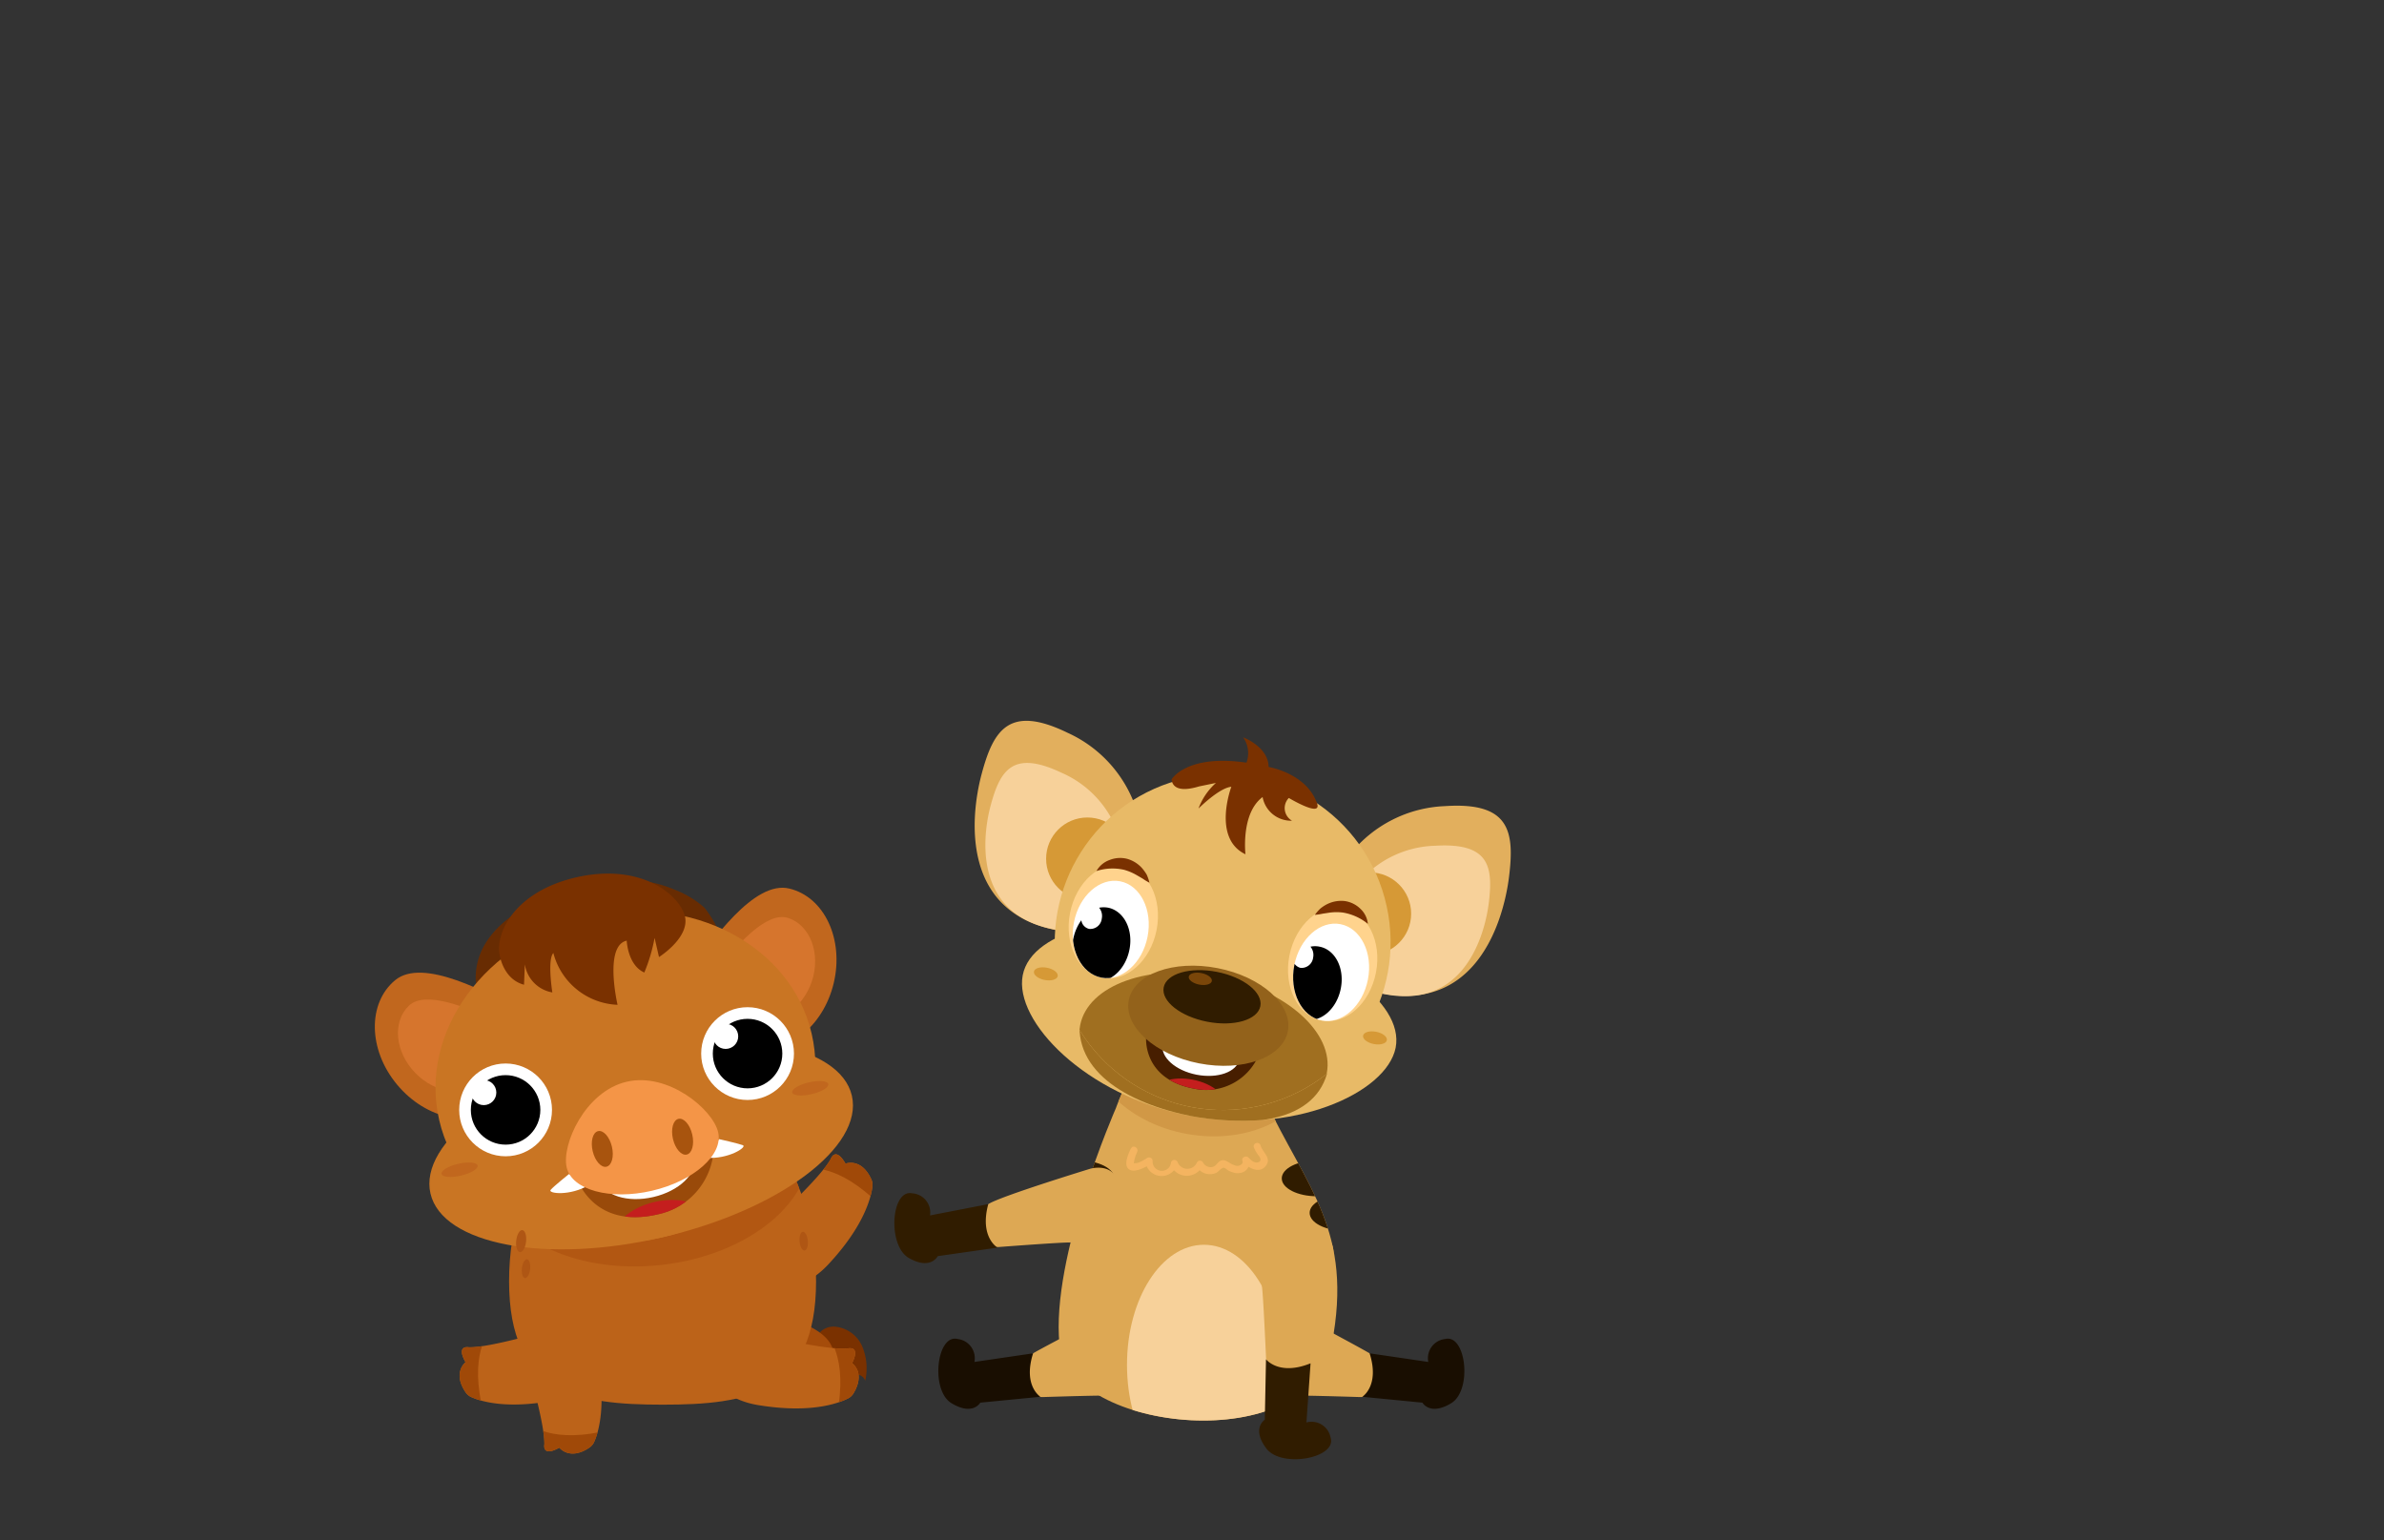 <svg id="Layer_1" data-name="Layer 1" xmlns="http://www.w3.org/2000/svg" xmlns:xlink="http://www.w3.org/1999/xlink" viewBox="0 0 260 168"><rect x="0" y="0" width="260" height="168" fill="#333333" stroke="none"/><defs><style>.cls-1{fill:#bc6319;}.cls-2{fill:#fff;}.cls-3{fill:#994a0a;}.cls-4{fill:#dda854;}.cls-5{fill:#e8ba67;}.cls-6{fill:#471e00;}.cls-7{fill:#7a3100;}.cls-8{fill:#a54c0a;}.cls-9{clip-path:url(#clip-path);}.cls-10{fill:#a04908;}.cls-11{clip-path:url(#clip-path-2);}.cls-12{clip-path:url(#clip-path-3);}.cls-13{fill:#b25712;}.cls-14{clip-path:url(#clip-path-4);}.cls-15{clip-path:url(#clip-path-5);}.cls-16{fill:#682c02;}.cls-17{fill:#c1671e;}.cls-18{fill:#d6752d;}.cls-19{fill:#c97523;}.cls-20{clip-path:url(#clip-path-6);}.cls-21{fill:#c41e1e;}.cls-22{fill:#f49547;}.cls-23{fill:#a8540e;}.cls-24{fill:#af5614;}.cls-25{fill:#190e01;}.cls-26{clip-path:url(#clip-path-7);}.cls-27{fill:#f7d19a;}.cls-28{fill:#301c00;}.cls-29{fill:#d19846;}.cls-30{fill:#e2af5d;}.cls-31{clip-path:url(#clip-path-8);}.cls-32{fill:#a06f20;}.cls-33{fill:#d69936;}.cls-34{clip-path:url(#clip-path-9);}.cls-35{clip-path:url(#clip-path-10);}.cls-36{fill:#ffd38d;}.cls-37{clip-path:url(#clip-path-11);}.cls-38{clip-path:url(#clip-path-12);}.cls-39{fill:#93621b;}.cls-40{fill:#7a4609;}.cls-41{fill:#f4b460;}</style><clipPath id="clip-path"><path class="cls-1" d="M60.15,145s-6.71,2-9,1.94c0,0-1.47-.31-.38,1.63,0,0-1.45,1.12,0,3.27a1.45,1.45,0,0,0,.62.53c1,.46,4.12,1.47,9.84.19C68.38,150.92,67.88,143.45,60.15,145Z"/></clipPath><clipPath id="clip-path-2"><path class="cls-1" d="M83.35,145.63s6.81,1.66,9.1,1.44c0,0,1.45-.39.48,1.61,0,0,1.5,1,.17,3.26a1.47,1.47,0,0,1-.59.57c-1,.51-4,1.69-9.81.74C75.46,152.06,75.55,144.57,83.35,145.63Z"/></clipPath><clipPath id="clip-path-3"><path class="cls-1" d="M89,139.74C89,152,81.53,153.2,72.28,153.2S55.52,152,55.52,139.74s7.5-22.21,16.76-22.21S89,127.47,89,139.74Z"/></clipPath><clipPath id="clip-path-4"><path class="cls-1" d="M57.42,148.51s2,6.71,1.95,9c0,0-.31,1.47,1.63.38,0,0,1.12,1.45,3.27,0a1.52,1.52,0,0,0,.53-.62c.45-1,1.46-4.13.19-9.84C63.39,140.28,55.92,140.79,57.42,148.51Z"/></clipPath><clipPath id="clip-path-5"><path class="cls-1" d="M84.33,133.15s5.18-4.72,6.27-6.75c0,0,.49-1.42,1.61.51,0,0,1.7-.68,2.8,1.67a1.5,1.5,0,0,1,.14.81c-.13,1.11-.85,4.29-4.86,8.56C85.26,143.28,79.1,139,84.33,133.15Z"/></clipPath><clipPath id="clip-path-6"><path class="cls-3" d="M63,128.69a16,16,0,0,0,14.85-3.88,7.68,7.68,0,0,1-6.13,7.64C64.78,134.06,63,128.69,63,128.69Z"/></clipPath><clipPath id="clip-path-7"><path class="cls-4" d="M121.7,120.86s-7.13,16.22-6.15,25.78,27.31,12.45,29.69,0-2.67-16.91-7.37-26.88C128.79,100.5,121.7,120.86,121.7,120.86Z"/></clipPath><clipPath id="clip-path-8"><path class="cls-5" d="M152.21,114.27c-1,5-11.32,9.59-22.55,7.41s-19.1-10.28-18.12-15.32,10.88-7.37,22.11-5.18S153.19,109.22,152.21,114.27Z"/></clipPath><clipPath id="clip-path-9"><circle class="cls-5" cx="133.34" cy="102.76" r="18.31" transform="translate(-22.34 38.71) rotate(-15.26)"/></clipPath><clipPath id="clip-path-10"><path class="cls-6" d="M125,113.11a12.92,12.92,0,0,0,12.26,2,6.21,6.21,0,0,1-7.06,3.62C124.55,117.67,125,113.11,125,113.11Z"/></clipPath><clipPath id="clip-path-11"><ellipse class="cls-2" cx="121.15" cy="101.37" rx="5.35" ry="4.09" transform="translate(-1.5 200.93) rotate(-78.99)"/></clipPath><clipPath id="clip-path-12"><ellipse class="cls-2" cx="145.17" cy="106.05" rx="5.35" ry="4.09" transform="translate(13.35 228.29) rotate(-78.99)"/></clipPath></defs><path class="cls-7" d="M89.27,148.93a3.81,3.81,0,0,0,2.17,1,15.24,15.24,0,0,0,2.23.26.57.57,0,0,1-.41-.26,1,1,0,0,1,1.1.66,6.18,6.18,0,0,0-.34-3.78,3.59,3.59,0,0,0-3-2.12,2.1,2.1,0,0,0-1.43.46C88.77,145.87,88.52,148.12,89.27,148.93Z"/><path class="cls-8" d="M83.92,143.33s6.77,1,7,4.35c0,0-.69-.82-7-1.6S80.64,143.09,83.92,143.33Z"/><path class="cls-1" d="M60.15,145s-6.71,2-9,1.94c0,0-1.47-.31-.38,1.63,0,0-1.45,1.12,0,3.27a1.45,1.45,0,0,0,.62.53c1,.46,4.12,1.47,9.84.19C68.38,150.92,67.88,143.45,60.15,145Z"/><g class="cls-9"><path class="cls-10" d="M53.44,145.08c-.09.22-2.39,2.65-.67,9.1H48.84l.1-9.43,3.55-2Z"/></g><path class="cls-1" d="M83.35,145.63s6.81,1.66,9.1,1.44c0,0,1.45-.39.48,1.61,0,0,1.5,1,.17,3.26a1.47,1.47,0,0,1-.59.57c-1,.51-4,1.69-9.81.74C75.46,152.06,75.55,144.57,83.35,145.63Z"/><g class="cls-11"><path class="cls-10" d="M90.06,145.39c.1.21,2.54,2.52,1.18,9.05l3.92-.22-.63-9.41L90.88,143Z"/></g><path class="cls-1" d="M89,139.74C89,152,81.53,153.2,72.28,153.2S55.52,152,55.52,139.74s7.5-22.21,16.76-22.21S89,127.47,89,139.74Z"/><g class="cls-12"><ellipse class="cls-13" cx="70.83" cy="126.46" rx="17.56" ry="11.58" transform="translate(-13.49 8.56) rotate(-6.32)"/></g><path class="cls-1" d="M57.42,148.51s2,6.71,1.95,9c0,0-.31,1.47,1.63.38,0,0,1.12,1.45,3.27,0a1.52,1.52,0,0,0,.53-.62c.45-1,1.46-4.13.19-9.84C63.39,140.28,55.92,140.79,57.42,148.51Z"/><g class="cls-14"><path class="cls-10" d="M57.56,155.22c.21.1,2.65,2.4,9.1.67v3.93l-9.44-.1-2-3.54Z"/></g><path class="cls-1" d="M84.33,133.15s5.18-4.72,6.27-6.75c0,0,.49-1.42,1.61.51,0,0,1.7-.68,2.8,1.67a1.5,1.5,0,0,1,.14.81c-.13,1.11-.85,4.29-4.86,8.56C85.26,143.28,79.1,139,84.33,133.15Z"/><g class="cls-15"><path class="cls-10" d="M87.88,127.45c.23,0,3.5-.7,8.16,4.07l2-3.38-8.16-4.73-3.56,2Z"/></g><path class="cls-16" d="M52.78,103.17a7.18,7.18,0,0,0-.64,5.41,1.21,1.21,0,0,0,.31.59,1.29,1.29,0,0,0,.84.21,55.66,55.66,0,0,0,24.77-5.76,1.25,1.25,0,0,0,.75-.65,1.21,1.21,0,0,0-.23-1A12.7,12.7,0,0,0,76.83,99a10.61,10.61,0,0,0-3.34-2A12.79,12.79,0,0,0,67.94,96C63,96.53,55.57,98.22,52.78,103.17Z"/><path class="cls-17" d="M57.16,110.4c4.34,2.33.35,7.73-2.68,10.23s-8,1.47-11.17-2.33-3.24-8.9-.21-11.4S53.18,108.25,57.16,110.4Z"/><path class="cls-18" d="M53.83,111.21c2.92,1.28.63,5-1.19,6.74s-5.1,1.37-7.33-.91-2.55-5.57-.73-7.34S51.15,110,53.83,111.21Z"/><path class="cls-17" d="M75,106.25c-2.86,4,3.1,7.08,6.92,8s7.85-2.22,9-7-1-9.42-4.84-10.34S77.65,102.57,75,106.25Z"/><path class="cls-18" d="M78.37,105.51c-2.05,2.43,1.63,4.73,4,5.52s5.17-1,6.17-4-.16-6.12-2.58-6.91S80.26,103.27,78.37,105.51Z"/><ellipse class="cls-19" cx="69.93" cy="124.83" rx="23.59" ry="10.37" transform="translate(-26.44 19.07) rotate(-13.08)"/><ellipse class="cls-19" cx="68.22" cy="117.46" rx="20.85" ry="17.94" transform="translate(-24.82 18.49) rotate(-13.08)"/><circle class="cls-2" cx="55.14" cy="121.05" r="5.06"/><circle cx="55.14" cy="121.05" r="3.79"/><circle class="cls-2" cx="52.76" cy="119.16" r="1.37"/><circle class="cls-2" cx="81.53" cy="114.91" r="5.06"/><circle cx="81.53" cy="114.91" r="3.79"/><circle class="cls-2" cx="79.14" cy="113.03" r="1.37"/><path class="cls-3" d="M63,128.69a16,16,0,0,0,14.85-3.88,7.68,7.68,0,0,1-6.13,7.64C64.78,134.06,63,128.69,63,128.69Z"/><g class="cls-20"><ellipse class="cls-21" cx="72.06" cy="134" rx="5.14" ry="2.99" transform="translate(-28.46 19.79) rotate(-13.08)"/><ellipse class="cls-2" cx="70.55" cy="127.49" rx="5.26" ry="3.14" transform="translate(-27.03 19.28) rotate(-13.08)"/></g><path class="cls-2" d="M62.05,128.05s-1.68,1.34-2,1.73,2.09.71,4.22-.55Z"/><path class="cls-2" d="M78.42,124.24s2.1.47,2.6.66-1.57,1.56-4,1.37Z"/><path class="cls-22" d="M78.32,123.48c.58,2.47-2.66,5.33-7.22,6.39s-8.73-.08-9.3-2.55,2-8.28,6.54-9.34S77.75,121,78.32,123.48Z"/><ellipse class="cls-23" cx="65.49" cy="126.05" rx="1.08" ry="2" transform="matrix(0.97, -0.23, 0.23, 0.97, -26.83, 18.1)"/><ellipse class="cls-23" cx="74.45" cy="123.97" rx="1.08" ry="2" transform="translate(-26.13 20.07) rotate(-13.08)"/><ellipse class="cls-17" cx="50.13" cy="127.57" rx="2.02" ry="0.66" transform="translate(-27.58 14.66) rotate(-13.08)"/><ellipse class="cls-17" cx="88.37" cy="118.69" rx="2.02" ry="0.66" transform="translate(-24.57 23.08) rotate(-13.08)"/><path class="cls-7" d="M60.35,103.94a7.55,7.55,0,0,0,7,5.65s-1.5-6.44,1-7c0,0,.1,2.67,1.92,3.48a18.62,18.62,0,0,0,1.12-3.78l.48,2.09s3.72-2.33,2.72-4.8-5.21-5.41-11.8-3.88-8.8,6-8.29,8.47c0,0,.36,2.62,2.65,3.23l.09-2.23a3.66,3.66,0,0,0,3,3.07S59.67,104.67,60.35,103.94Z"/><ellipse class="cls-24" cx="56.83" cy="135.37" rx="1.21" ry="0.54" transform="translate(-83.96 176.97) rotate(-83.69)"/><ellipse class="cls-24" cx="57.38" cy="138.37" rx="1.03" ry="0.45" transform="translate(-86.47 180.19) rotate(-83.69)"/><ellipse class="cls-24" cx="87.65" cy="135.37" rx="0.45" ry="1.03" transform="translate(-12.24 8.76) rotate(-5.35)"/><path class="cls-4" d="M123.44,141.93s-9.42,4.86-10.77,5.67a3.08,3.08,0,0,0-1.08,3,2.11,2.11,0,0,0,2.14,1.77c2-.06,6.48-.2,7.61-.15,1.46.06,5.26-1.25,5.64-5S123.44,141.93,123.44,141.93Z"/><path class="cls-25" d="M112.67,147.6l-6.4.94a2.1,2.1,0,0,0-1.83-2.5c-2.29-.59-3,5.59-.67,7s3.14-.06,3.14-.06l6.56-.64S111.54,151.15,112.67,147.6Z"/><path class="cls-4" d="M138.5,141.73s9.52,5.06,10.87,5.87a3.08,3.08,0,0,1,1.08,3,2.11,2.11,0,0,1-2.14,1.77c-2-.06-6.48-.2-7.61-.15-1.46.06-5.26-1.25-5.64-5S138.5,141.73,138.5,141.73Z"/><path class="cls-25" d="M149.37,147.6l6.4.94a2.1,2.1,0,0,1,1.83-2.5c2.29-.59,3,5.59.67,7s-3.14-.06-3.14-.06l-6.56-.64S150.5,151.15,149.37,147.6Z"/><path class="cls-4" d="M121.7,120.86s-7.13,16.22-6.15,25.78,27.31,12.45,29.69,0-2.67-16.91-7.37-26.88C128.79,100.5,121.7,120.86,121.7,120.86Z"/><g class="cls-26"><ellipse class="cls-27" cx="131.3" cy="148.86" rx="8.39" ry="13.1"/><ellipse class="cls-28" cx="117.7" cy="128.52" rx="3.82" ry="1.95"/><ellipse class="cls-28" cx="143.61" cy="128.52" rx="3.82" ry="1.95"/><ellipse class="cls-28" cx="146.65" cy="132.28" rx="3.82" ry="1.95"/><ellipse class="cls-28" cx="115.79" cy="133.19" rx="3.82" ry="1.95"/><ellipse class="cls-29" cx="131.15" cy="114.4" rx="9.43" ry="12.55" transform="translate(-4.39 223.57) rotate(-79.95)"/></g><path class="cls-30" d="M124.05,88.65a13.94,13.94,0,0,0-7.62-8.73c-6.39-3.11-8.09-.28-9.37,4.49s-2.87,17.84,12.91,17.38C120,101.79,126.65,93.5,124.05,88.65Z"/><path class="cls-27" d="M122.07,91.27a11.33,11.33,0,0,0-6.32-7c-5.28-2.5-6.66-.27-7.69,3.51s-2.25,14.14,10.73,13.87C118.79,101.68,124.24,95.14,122.07,91.27Z"/><path class="cls-30" d="M147.25,93.16a13.92,13.92,0,0,1,10.33-5.24c7.1-.48,7.6,2.78,7,7.68s-4,17.62-18.49,11.27C146.1,106.87,143,96.69,147.25,93.16Z"/><path class="cls-27" d="M148.1,96.34a11.34,11.34,0,0,1,8.47-4.1c5.83-.34,6.27,2.25,5.81,6.14s-3.22,14-15.15,8.84C147.23,107.22,144.63,99.11,148.1,96.34Z"/><path class="cls-5" d="M152.21,114.27c-1,5-11.32,9.59-22.55,7.41s-19.1-10.28-18.12-15.32,10.88-7.37,22.11-5.18S153.19,109.22,152.21,114.27Z"/><g class="cls-31"><path class="cls-32" d="M145,115.4c-.36,6.48-7.39,7.82-14.83,6.38s-13.65-5.16-12.25-11.58c1.08-4.89,8.26-7.69,15.71-6.24S145.27,110.4,145,115.4Z"/></g><circle class="cls-33" cx="118.59" cy="93.66" r="4.5"/><circle class="cls-33" cx="149.4" cy="99.65" r="4.5"/><circle class="cls-5" cx="133.34" cy="102.76" r="18.31" transform="translate(-22.34 38.71) rotate(-15.26)"/><g class="cls-34"><ellipse class="cls-32" cx="131.26" cy="114.43" rx="8.11" ry="13.7" transform="translate(-6.14 221.42) rotate(-78.99)"/></g><path class="cls-6" d="M125,113.11a12.92,12.92,0,0,0,12.26,2,6.21,6.21,0,0,1-7.06,3.62C124.55,117.67,125,113.11,125,113.11Z"/><g class="cls-35"><ellipse class="cls-21" cx="129.96" cy="120.04" rx="2.42" ry="4.16" transform="matrix(0.19, -0.98, 0.98, 0.19, -12.7, 224.68)"/><ellipse class="cls-2" cx="130.99" cy="114.72" rx="2.54" ry="4.26" transform="translate(-6.64 221.39) rotate(-78.99)"/></g><ellipse class="cls-36" cx="121.42" cy="100.5" rx="6.26" ry="4.81" transform="translate(-0.42 200.49) rotate(-78.99)"/><ellipse class="cls-36" cx="145.34" cy="105.15" rx="6.26" ry="4.81" transform="translate(14.37 227.74) rotate(-78.99)"/><ellipse class="cls-2" cx="121.15" cy="101.37" rx="5.35" ry="4.09" transform="translate(-1.5 200.93) rotate(-78.99)"/><g class="cls-37"><path d="M120.87,99a2.74,2.74,0,0,0-1,0,1.42,1.42,0,0,1,.29,1.19,1.26,1.26,0,0,1-1.38,1.12,1.12,1.12,0,0,1-.85-.94,5.06,5.06,0,0,0-.87,2c-.43,2.21.6,4.27,2.28,4.6s3.41-1.2,3.84-3.41S122.56,99.36,120.87,99Z"/></g><ellipse class="cls-2" cx="145.17" cy="106.05" rx="5.35" ry="4.09" transform="translate(13.35 228.29) rotate(-78.99)"/><g class="cls-38"><path d="M143.92,103.25a2.38,2.38,0,0,0-1,0,1.42,1.42,0,0,1,.29,1.19,1.27,1.27,0,0,1-1.38,1.12,1.15,1.15,0,0,1-.85-.95,5,5,0,0,0-.87,2c-.43,2.21.59,4.26,2.28,4.59s3.41-1.19,3.84-3.4S145.61,103.58,143.92,103.25Z"/></g><path class="cls-7" d="M143.64,87.63c.55,1.58-3.08-.6-3.08-.6a1.58,1.58,0,0,0,.35,2.48,3.15,3.15,0,0,1-3.21-2.58c-2.39,1.77-1.87,6.24-1.87,6.24-3.66-1.74-1.54-7.36-1.54-7.36-1.32.11-3.58,2.37-3.58,2.37a7,7,0,0,1,1.9-2.79l-1.84.38c-1.68.51-2.86.37-3-.76,0,0,1.6-2.79,8.17-1.83a3,3,0,0,0-.36-2.76s2.74,1,2.78,3.23C138.38,83.65,142.51,84.34,143.64,87.63Z"/><ellipse class="cls-39" cx="131.78" cy="110.78" rx="5.29" ry="8.84" transform="translate(-2.13 218.98) rotate(-78.99)"/><ellipse class="cls-28" cx="132.18" cy="108.71" rx="2.77" ry="5.37" transform="translate(0.23 217.7) rotate(-78.99)"/><ellipse class="cls-40" cx="130.91" cy="106.75" rx="0.64" ry="1.28" transform="translate(1.12 214.87) rotate(-78.99)"/><path class="cls-7" d="M119.58,95A2.66,2.66,0,0,1,121,93.8a3.1,3.1,0,0,1,1.93-.13,3.42,3.42,0,0,1,1.61,1,4.76,4.76,0,0,1,.53.74,5.44,5.44,0,0,1,.29.86,5.31,5.31,0,0,1-.75-.45l-.69-.4a5.82,5.82,0,0,0-1.31-.55A5.7,5.7,0,0,0,119.58,95Z"/><path class="cls-7" d="M149.18,100.76a5.86,5.86,0,0,0-2.71-1.23,5.65,5.65,0,0,0-1.42,0l-.79.12a7.08,7.08,0,0,1-.86.13,4.8,4.8,0,0,1,.59-.68,4.07,4.07,0,0,1,.77-.5,3.46,3.46,0,0,1,1.87-.33,3.05,3.05,0,0,1,1.74.85A2.6,2.6,0,0,1,149.18,100.76Z"/><ellipse class="cls-33" cx="114.06" cy="106.21" rx="0.68" ry="1.32" transform="translate(-11.98 197.89) rotate(-78.99)"/><ellipse class="cls-33" cx="149.96" cy="113.2" rx="0.68" ry="1.32" transform="translate(10.2 238.78) rotate(-78.99)"/><path class="cls-41" d="M123.33,125.27c-.25.54-.83,1.75-.23,2.24s1.85-.23,2.4-.55l-.58-.33a1.77,1.77,0,0,0,3.46.37h-.73a1.9,1.9,0,0,0,3.49.17h-.66a1.64,1.64,0,0,0,1.41.89,1.66,1.66,0,0,0,.73-.13c.21-.09.62-.58.82-.57s.41.25.5.29a2.55,2.55,0,0,0,.54.22,1.5,1.5,0,0,0,1,0,1.14,1.14,0,0,0,.73-1.43l-.63.37c.64.57,1.73,1.24,2.45.37s-.34-1.48-.55-2.25a.38.38,0,0,0-.74.21,4.36,4.36,0,0,0,.61,1c.17.28.21.57-.21.64s-.77-.32-1-.55-.78,0-.64.37-.33.6-.67.55a2.52,2.52,0,0,1-.78-.36c-.3-.17-.57-.35-.92-.2s-.48.58-.88.68a.93.93,0,0,1-1.05-.49.38.38,0,0,0-.66,0,1.14,1.14,0,0,1-2.1,0,.38.38,0,0,0-.73,0,1,1,0,0,1-2-.17.39.39,0,0,0-.57-.33c-.32.19-1,.64-1.36.57-.12.06-.15,0-.1-.12a1.59,1.59,0,0,1,.06-.3,4.11,4.11,0,0,1,.28-.79c.2-.45-.46-.83-.66-.39Z"/><path class="cls-4" d="M145.42,137.18s-1.79,10.1-2.49,11.51A3.08,3.08,0,0,1,140,150a2.1,2.1,0,0,1-1.93-2c-.09-2-.3-6.48-.43-7.6-.17-1.45.84-5.34,4.56-6S145.42,137.18,145.42,137.18Z"/><path class="cls-28" d="M142.93,148.69l-.45,6.45a2.11,2.11,0,0,1,2.63,1.63c.76,2.24-5.34,3.4-7,1.21s-.17-3.14-.17-3.14l.13-6.59S139.47,150.09,142.93,148.69Z"/><path class="cls-4" d="M118.9,127.47s-9.81,3-11.12,3.86a3.1,3.1,0,0,0-1,3,2.1,2.1,0,0,0,2.22,1.67c2-.15,6.47-.48,7.6-.49,1.46,0,5.2-1.48,5.41-5.25S118.9,127.47,118.9,127.47Z"/><path class="cls-28" d="M107.78,131.33l-6.35,1.23a2.1,2.1,0,0,0-1.94-2.41c-2.32-.49-2.73,5.71-.36,7.06s3.14-.21,3.14-.21l6.52-.93S106.81,134.94,107.78,131.33Z"/></svg>